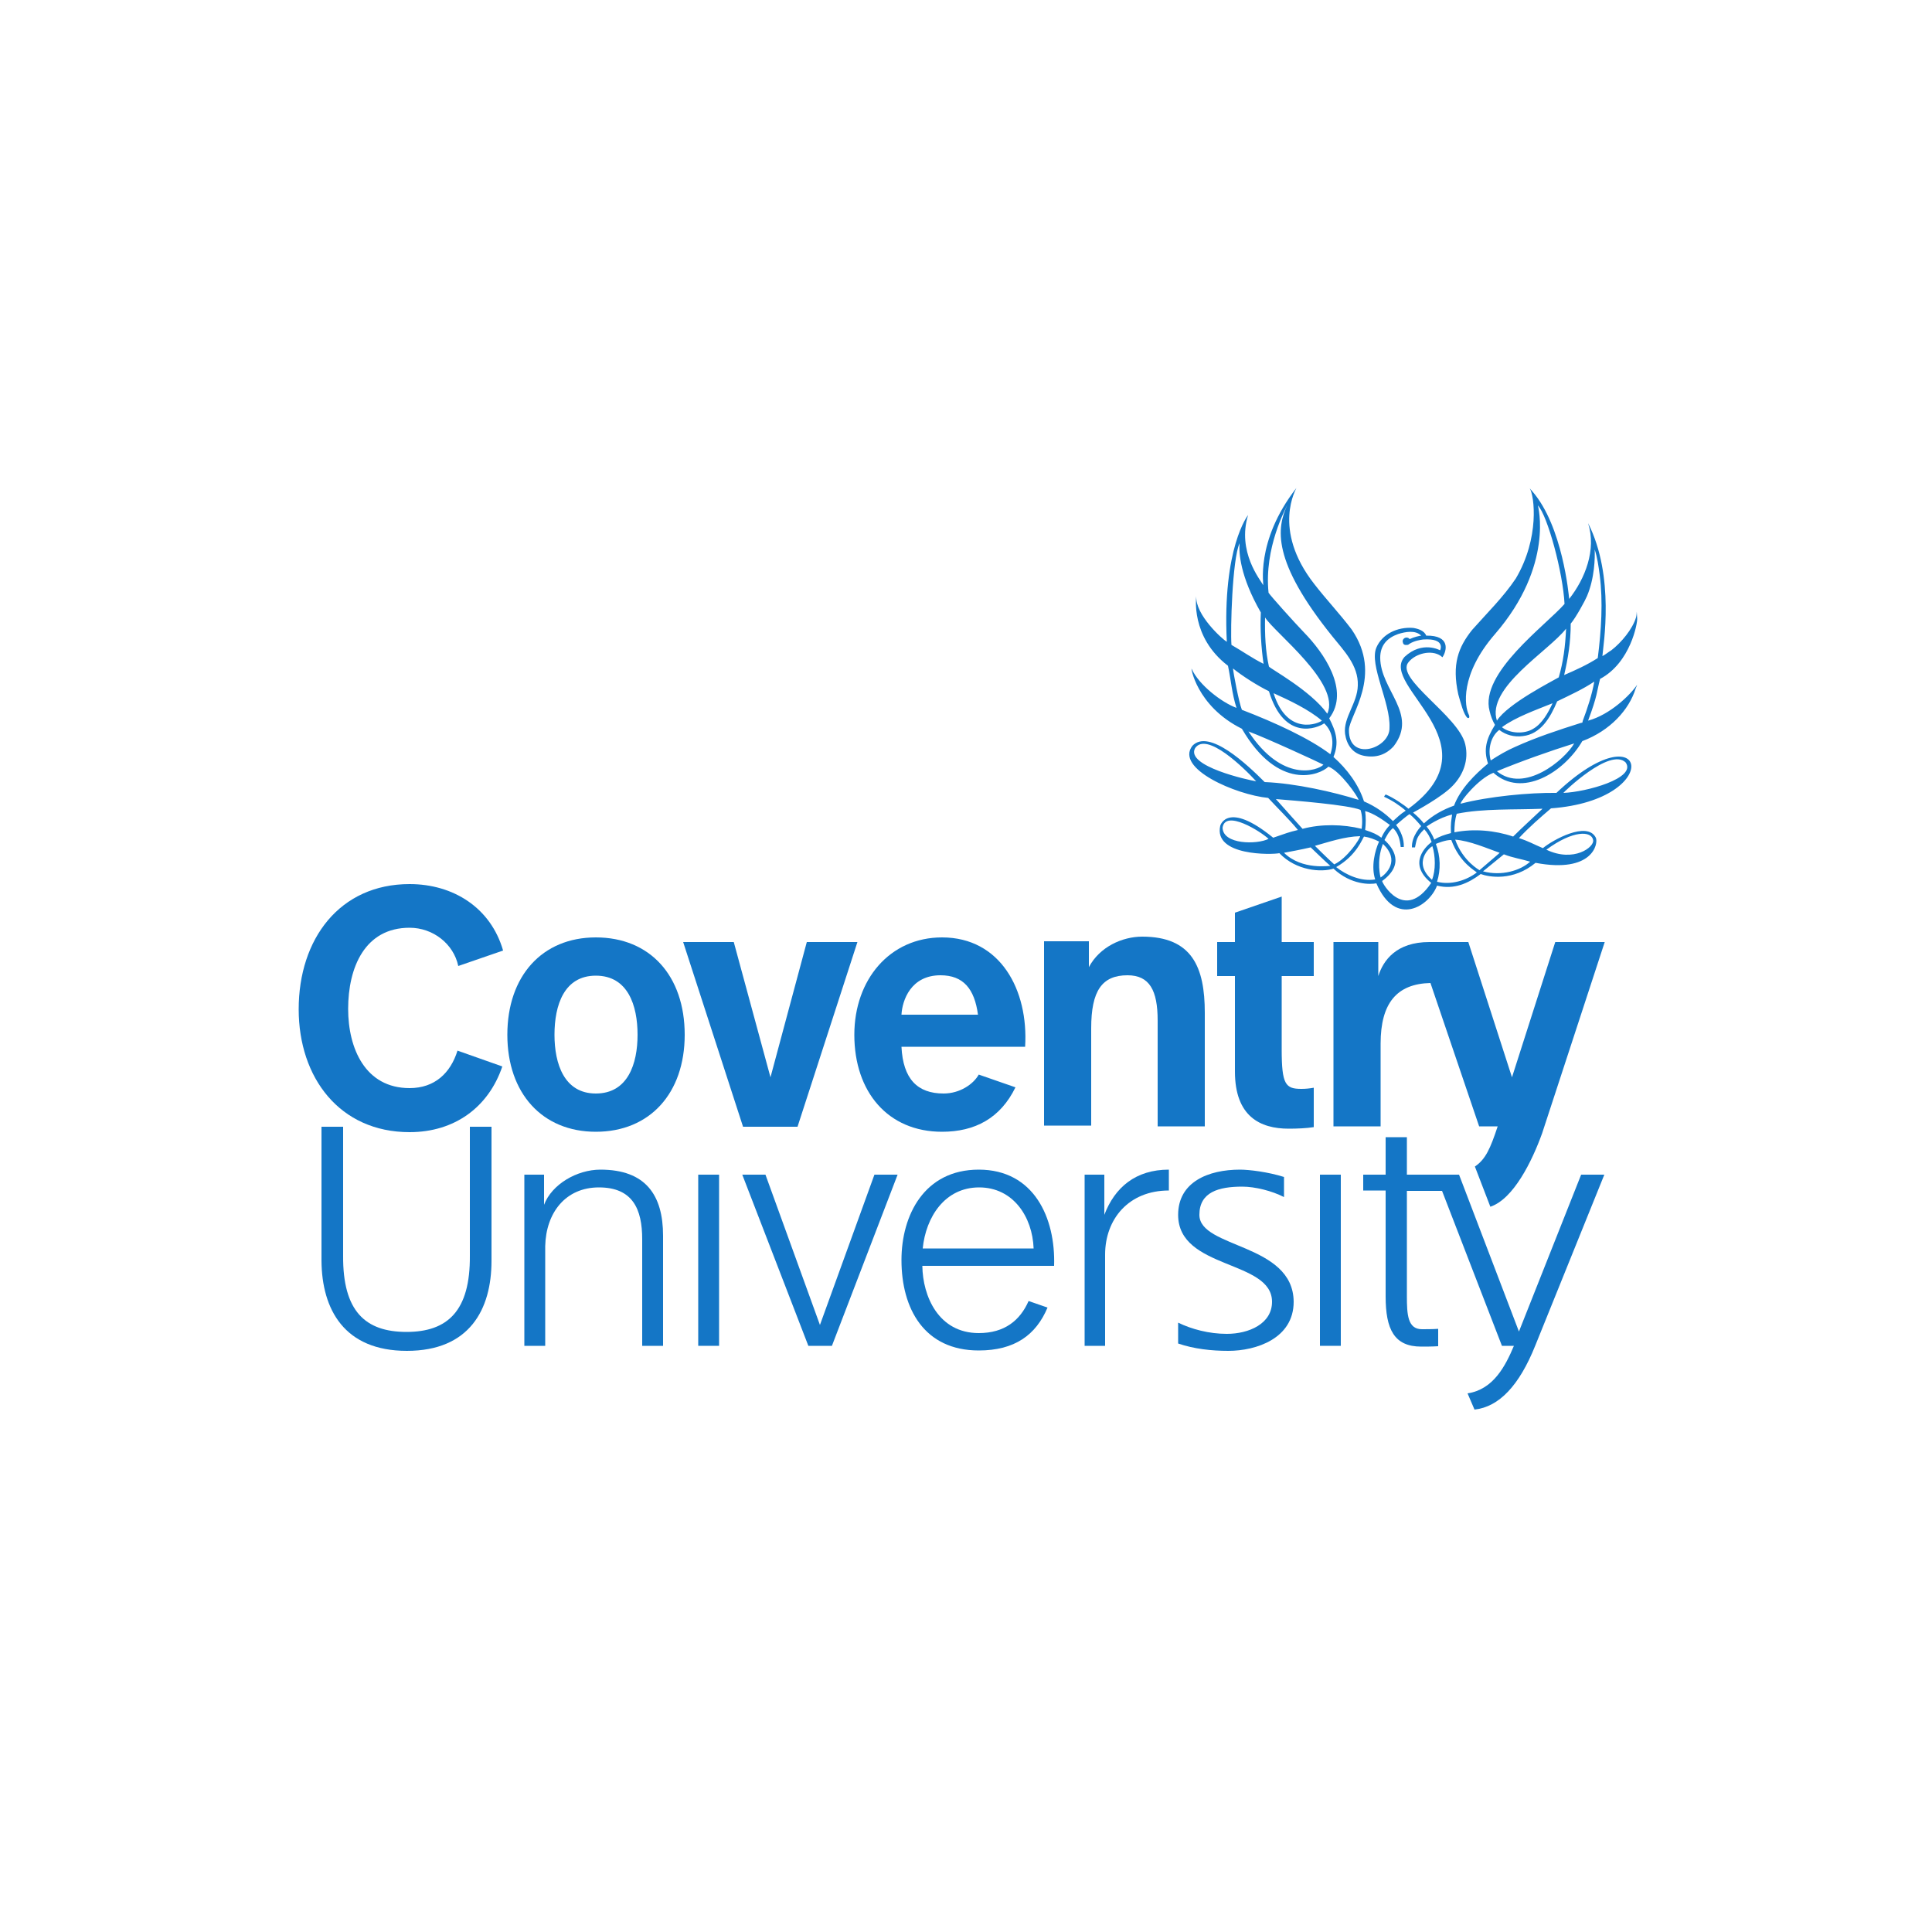 <?xml version="1.0" encoding="utf-8"?>
<!-- Generator: Adobe Illustrator 19.0.0, SVG Export Plug-In . SVG Version: 6.00 Build 0)  -->
<svg version="1.1" id="Layer_1" xmlns="http://www.w3.org/2000/svg" xmlns:xlink="http://www.w3.org/1999/xlink" x="0px" y="0px"
	 viewBox="0 0 500 500" style="enable-background:new 0 0 200 200;" xml:space="preserve">
<style type="text/css">
	.cov-st0{clip-path:url(#XMLID_72_);fill:#1476C6;}
	.cov-st1{clip-path:url(#XMLID_73_);fill:#1476C6;}
</style>
<g id="XMLID_1_">
	<g id="XMLID_2_">
		<defs>
			<polygon id="XMLID_3_" points="67.5,376.9 432.5,376.9 432.5,123.1 67.5,123.1 67.5,376.9 			"/>
		</defs>
		<clipPath id="XMLID_72_">
			<use xlink:href="#XMLID_3_"  style="overflow:visible;"/>
		</clipPath>
		<path id="XMLID_4_" class="cov-st0" d="M154.2,283c-8.2,0-10.7-7.7-10.7-15.2c0-7.7,2.5-15.3,10.7-15.3c8.3,0,10.8,7.7,10.8,15.3
			C165,275.3,162.5,283,154.2,283 M154.2,242.6c-13.9,0-22.9,10-22.9,25.2c0,15.1,9,25.1,22.9,25.1c14,0,23-10,23-25.1
			C177.2,252.5,168.2,242.6,154.2,242.6"/>
		<polygon id="XMLID_7_" class="cov-st0" points="206.4,291.6 221.9,243.8 208.8,243.8 199.4,278.8 189.9,243.8 176.8,243.8
			192.3,291.6 		"/>
		<path id="XMLID_8_" class="cov-st0" d="M105.3,349.6c16.2,0,21.9-10.7,21.9-23.3v-34.7h-5.6V325c0.1,14.2-5.7,19.7-16.4,19.7
			s-16.5-5.4-16.4-19.7v-33.4h-5.6v34.7C83.3,338.9,89.1,349.6,105.3,349.6"/>
		<rect id="XMLID_9_" x="180.7" y="304" class="cov-st0" width="5.4" height="44.3"/>
		<polygon id="XMLID_10_" class="cov-st0" points="215.3,348.3 232.3,304 226.3,304 212.2,342.9 198.1,304 192.1,304 209.2,348.3 		"/>
		<rect id="XMLID_11_" x="341.6" y="304" class="cov-st0" width="5.4" height="44.3"/>
		<path id="XMLID_12_" class="cov-st0" d="M282.4,291.6v-25.5c0-9.7,2.8-13.7,9.4-13.7c5.7,0,7.8,3.9,7.8,11.7v27.4h12.2v-29.4
			c0-11.8-3.3-19.7-16.2-19.7c-5.1,0-11,2.6-13.8,7.9v-6.7h-11.6v47.7H282.4"/>
		<path id="XMLID_13_" class="cov-st0" d="M331.8,232l-12.2,4.2v7.6H315v8.8h4.6v24.7c0,11.6,6.5,14.8,13.9,14.8c2.2,0,4.6-0.1,6.5-0.4
			v-10.2c-1.1,0.2-2.1,0.3-3.2,0.3c-4.1,0-5.1-1.1-5.1-10.2v-19h8.3v-8.8h-8.3V232"/>
		<path id="XMLID_14_" class="cov-st0" d="M141.1,348.3v-25.8c0.2-8.7,5.3-15.2,13.9-15.2c8.8,0,11.2,5.7,11.2,13.4v27.6h5.4v-28.5
			c0-10.5-4.5-17.1-16.2-17.1c-6.1,0-12.6,3.8-14.6,9.1V304h-5.1v44.3H141.1"/>
		<path id="XMLID_15_" class="cov-st0" d="M286,348.3v-23.6c0-9.2,6.1-16.6,16.5-16.6v-5.4c-8.6,0-14,4.6-16.7,11.7V304h-5.1v44.3H286"
			/>
		<path id="XMLID_16_" class="cov-st0" d="M310.4,314.4c0-5.9,5-7.3,11.1-7.3c3.3,0,7.7,1.1,10.8,2.7v-5.2c-4.1-1.3-9-1.9-11.4-1.9
			c-8.2,0-16,3.2-16,11.7c0,14.2,24.3,11.6,24.3,22.5c0,5.7-6,8.3-11.7,8.3c-4.6,0-9.1-1.2-12.6-2.9v5.4c4.1,1.4,8.6,1.9,13,1.9
			c7.2,0,16.9-3.2,16.9-12.7C334.7,321.7,310.4,323.1,310.4,314.4"/>
		<path id="XMLID_17_" class="cov-st0" d="M397.3,348.3c-4.1,10.2-9.3,15.8-15.7,16.5l-1.8-4.2c6.7-1,9.8-7.1,12-12.3h-3.1l-15.5-40.1
			h-9.1v27.2c0,4.8,0.2,8.6,3.9,8.6c1,0,2.8,0,4.2-0.1v4.5c-1.6,0.1-3.3,0.1-4.4,0.1c-7,0-9.2-4.5-9.2-13v-27.4h-5.8V304h5.8v-9.7
			h5.5v9.7h13.5l15.5,40.6l16.1-40.6h6L397.3,348.3"/>
		<path id="XMLID_18_" class="cov-st0" d="M402.5,243.8l-11.2,35l-11.3-35h-10.1c-8.5,0-11.9,4.7-13.2,8.8v-8.8h-11.6v47.7h12.2v-21.4
			c0-10.5,4.2-15.5,12.9-15.7l12.6,37.1h4.8c-1.9,5.7-3.1,8.5-5.9,10.4l4,10.4l0,0c6-2,10.8-11.8,13.4-19l16.2-49.5H402.5"/>
		<path id="XMLID_19_" class="cov-st0" d="M118.4,271.9c-1.8,5.8-5.9,9.7-12.4,9.7c-11.5,0-15.9-10.3-15.9-20.5c0-10.7,4.3-21,15.9-21
			c6.1,0,11.4,4.2,12.6,9.9l11.6-4c-3.2-11.1-12.9-17.2-24.2-17.2c-18.1,0-28.7,14.2-28.7,32.4c0,17.7,10.6,31.8,28.7,31.8
			c11.6,0,20.4-6.4,24-17L118.4,271.9"/>
		<path id="XMLID_20_" class="cov-st0" d="M243.4,252.4c5.9,0,8.8,3.5,9.7,10.2h-19.8C233.5,258.9,235.7,252.4,243.4,252.4 M253.3,278.1
			c-1.4,2.5-4.9,4.9-9.1,4.9c-6.8,0-10.5-3.8-10.9-12.1h32c0.9-14.7-6.4-28.3-21.5-28.3c-13.5,0-22.7,10.9-22.7,25.2
			c0,14.8,8.7,25.1,22.7,25.1c8.5,0,15.1-3.5,19-11.5L253.3,278.1"/>
	</g>
	<g id="XMLID_23_">
		<defs>
			<rect id="XMLID_24_" x="77.4" y="126.2" width="346.3" height="238.6"/>
		</defs>
		<clipPath id="XMLID_73_">
			<use xlink:href="#XMLID_24_"  style="overflow:visible;"/>
		</clipPath>
		<path id="XMLID_25_" class="cov-st1" d="M253.4,307.3c8.8,0,13.8,7.6,14.1,15.8h-28.7C239.6,315,244.5,307.3,253.4,307.3 M266.2,336.7
			c-2.2,5-6.2,8.3-12.9,8.3c-10.4,0-14.5-9.5-14.6-17.4h34.1c0.4-12.4-5.2-24.9-19.5-24.9c-14.1,0-20,11.8-20,23.4
			c0,12.6,5.9,23.4,20,23.4c9.3,0,14.8-4,17.8-11.1h0L266.2,336.7"/>
		<path id="XMLID_28_" class="cov-st1" d="M409.1,187.1c-5.7,1.8-11.5,3.7-17,6.2c-2.1,0.9-4.3,2.2-6.3,3.5c-0.8-2.9,0-6.2,2.2-7.9
			c1.7,1.3,3.8,1.9,6.1,1.6c4.6-0.5,7.1-4.7,8.9-9c3.3-1.6,6.6-3.1,9.6-5.1c-0.6,3.4-1.8,7-3,10.2C409.5,187,409.7,187,409.1,187.1
			 M387.4,199.6c6-2.5,13.9-5.3,20-7.2C404.9,196.7,394.5,205.4,387.4,199.6 M401.8,182c-1.1,2.4-2.7,5.3-5,6.6
			c-2.2,1.4-6,1.3-8.1-0.4C392.2,185.6,397.6,183.7,401.8,182 M405.3,162.7c-0.2,4.5-0.7,8.5-1.9,12.6c-1.5,0.9-13.2,6.8-16,11.2
			C384.6,178,400.8,168.5,405.3,162.7 M406.5,161.4c1.3-1.5,3.8-6.1,4.2-7.1c2-4.7,2.1-10,2-12.1c0.7,2.1,1,4.4,1.3,6.6
			c0.9,6.9,0.4,14.4-0.5,21.5c-2.8,1.8-5.7,3.1-8.7,4.4C405.8,170.4,406.5,166.2,406.5,161.4 M399.2,209.3c-2.3,2.2-5.2,4.8-7.6,7.2
			c-4.7-1.6-10.2-2.1-15.2-1.1c0-1.7,0.1-3.2,0.6-4.8C383.9,209.2,391.9,209.6,399.2,209.3 M396,223c-2.5,2.3-7.4,3.8-12.2,2.5
			l5.4-4.4C391.5,222,393.7,222.3,396,223 M382.9,225.2c0,0-4.3-2.3-6.3-7.9c3.8,0.3,8.1,2.2,11.5,3.4
			C388.2,220.7,384.5,223.8,382.9,225.2 M371.9,228.2c1-3.1,0.9-6.6-0.3-9.8c0.2-0.1,2.7-1.1,4-1c2.2,6,6.3,8,6.6,8.4
			C379.4,227.9,375.5,229.1,371.9,228.2 M370.6,227.7c-5.1-4.5-0.6-8.4,0.1-8.7C371.5,221.5,371.6,225.2,370.6,227.7 M357.7,228
			c6-4.4,2.8-8.6,0.6-10.6c0.5-0.9,1-2.1,2.2-3.1c1.3,1.2,1.8,2.9,2,4.9c0.3,0,0.3,0,0.8,0c0.1-2.1-0.8-4.2-2-5.7
			c0.8-0.7,2.9-2.5,3.5-2.8c1.1,0.9,2,1.9,3,3.1c0,0-2.5,2.5-2.4,5.5l0.8,0c0.4-1.6,0.2-2.6,2.4-4.7c0.9,1,1.5,2.1,1.9,3.3
			c-1.3,1-6.4,5.5-0.1,10.6C363.5,238.7,357.7,228.6,357.7,228 M357.9,218.4c4.5,4.3,0.9,7.7-0.6,8.7
			C357.3,227.1,356.1,223,357.9,218.4 M355.9,227.6c-3.7,0.6-7.6-1.2-10.1-3.2c5.3-3,6.8-7.4,7.2-7.9c1.4,0.2,2.7,0.7,3.9,1.3
			C355.8,220.2,354.8,224.3,355.9,227.6 M340.3,218.9c3.6-1,7.6-2.4,11.7-2.5c0,0.6-3.3,5.7-6.7,7.3
			C343.6,222.2,340.3,218.9,340.3,218.9 M332.3,220.7c0.6-0.1,4.8-0.9,6.9-1.4c1.6,1.5,3.4,3.3,5.1,4.8
			C344.2,224,337,225.3,332.3,220.7 M330.2,206.8c4.9,0.4,18.8,1.5,21.9,2.8c0.5,1.4,0.5,3.4,0.3,4.9c-4.8-1.2-10.5-1.3-15.3,0
			C337.1,214.5,332.3,209.2,330.2,206.8 M353.3,209.9c2.2,0.6,4.5,2.2,6.4,3.6c-1.1,1.2-1.6,2-2.2,3.3c-1.2-0.9-2.1-1.3-4.2-2
			C353.5,213.2,353.5,211.4,353.3,209.9 M345.1,195.9c1.5-3.7,0.7-6.5-1.1-10c5.5-7.2-1.5-17.1-6.5-22.2c-2.6-2.7-8.7-9.5-9.2-10.3
			c-1.2-11.6,4.5-21.9,4.9-22.8c-2.8,6-4.2,14.5,11.7,34.2c2.8,3.5,6.7,7.4,6.5,12.6c-0.1,4.6-3.8,8.3-3.3,12.5
			c0.4,2.8,1.9,5.1,4.9,5.7c3.2,0.6,5.7-0.3,7.7-2.5c6.4-8.4-3.5-14.5-3.5-22.9c0-3.2,1.8-5.1,4.6-6.1c1.9-0.6,4.5-1.1,6,0.4
			c-0.6,0.1-1.7,0.3-3,0.9l0,0c-0.2-0.3-0.5-0.4-0.8-0.4c-0.5,0-1,0.4-1,1l0.1,0.4c0.1,0.4,0.5,0.6,1,0.5l0.1,0
			c0.2,0,0.4-0.1,0.6-0.3c1.3-0.8,2.8-1,3.5-1.1l0,0c6-0.4,4.4,2.8,4.4,2.8s-4.6-2.6-9.2,1.7c-6.7,7.5,24.1,22.4,1,39.3
			c-1-0.9-3.9-2.9-5.9-3.7c-0.2,0.2-0.3,0.4-0.4,0.6c2,0.9,4,2.2,5.6,3.6c-1.4,0.9-2.2,1.7-3.3,2.7c-2.1-2.1-4.5-3.8-7.5-5.1
			C351.6,203,348.6,199,345.1,195.9 M344.3,195.2c-5.4-4.1-14.3-8.2-22.9-11.5c-0.8-2-2.2-9.5-2.3-10.7c2.5,2,6.1,4.3,9.3,5.9
			c4,13.1,12.6,9.5,14.3,8.3C344.9,189.3,345.3,192.2,344.3,195.2 M323.1,189.3c4.4,1.6,18.3,8,19.4,8.6
			C341.1,199.4,331.9,202.7,323.1,189.3 M320.8,140.6c-0.2,2.4,0.1,8.5,5.5,17.9c-0.2,4.5,0.1,9,0.7,13.3c-3-1.5-5.5-3.3-8.3-4.9
			C318.4,163.1,318.9,144.7,320.8,140.6 M342.1,186.5c-0.6,0.6-8.9,4.3-12.5-7.1C333.6,181.2,338.7,183.6,342.1,186.5 M327.4,159.8
			c2.4,3.9,19.7,17.1,16.1,24.9c-4.3-6-14.7-11.6-15.1-12.2C327.5,168.6,327.3,164.1,327.4,159.8 M375.8,210.8
			c-0.2,1.6-0.4,2.2-0.3,4.8c-1.5,0.4-3.1,0.9-4.3,1.7c-0.5-1.3-1.2-2.4-2-3.4C369.2,213.9,372.4,211.6,375.8,210.8 M420.7,197.3
			c3,4.1-10.3,7.7-16.1,7.9C404.6,205.1,416.6,193.4,420.7,197.3 M412.3,217.4c0.4,1.8-5,5.9-12.1,2.5
			C407.1,214.8,411.9,215,412.3,217.4 M316.4,214.2c0.7-4.8,9.9,1,11.9,2.9C325.3,218.6,316.5,218.6,316.4,214.2 M309.3,193.6
			c3-4.3,12.6,5.1,15.8,8.6C323.2,201.9,306.7,198.3,309.3,193.6 M411,186.5c2.5-6.7,2.2-7.4,3.1-10.8c7.9-4.2,9.7-14.5,9.6-15.6
			c-0.2-3.1,0-1.4-0.3-0.3c-0.9,3-3.8,6.5-6.4,8.5c-0.7,0.4-1.5,1.1-2.3,1.5c0.2-2.8,3.3-20.6-3.7-34.4l0,0
			c2.2,6.9-0.8,14.4-4.9,19.6c-0.1-1-1.7-18.8-9.5-27.8l-0.7-0.8c1.2,1.9,2.6,12.8-3.6,23.3c-3.2,4.8-7.5,9-11.3,13.3
			c-3.6,4.5-5.3,8.9-3.6,16.7c0.6,2.1,1.4,5.3,2.4,6.1c0.6,0.2,0.5-0.5,0.3-0.9c-1-2-2.4-10.2,6.8-20.8
			c15.4-17.8,11.1-33.3,11.1-33.3c2.5,2.6,6.5,17.4,6.9,25.5c-4.8,5.5-22,17.9-19.4,27.7c0.3,1.3,0.8,2.6,1.4,3.6
			c-2.3,3.7-3,6.4-1.8,10c-3.4,2.8-7.2,6.6-8.8,10.9c-2.8,1-5.4,2.4-7.8,4.6c-0.9-1.1-1.7-1.9-2.8-2.8c0.7-0.4,7.6-4.1,10.3-7
			c2.6-2.7,4.2-6.5,3.2-10.7c-1.7-7.3-18.2-17-14.7-21.2c1.8-2.3,5.9-3.3,8.3-1.7v0l0,0l0,0l0,0l0.5,0.4c1.1-1.6,2.2-5.7-4.2-5.6
			c-0.5-1.3-2.1-1.8-3.4-2c-4.1-0.3-8,1.6-9.5,5.1c-1.9,4.5,3.7,14.3,3.4,20.7c0.2,5.4-10.6,9-10.5,0.6c0.1-3.8,8.9-14.1,0.7-26
			c-3.1-4.1-6.7-7.9-9.7-11.8c-11.1-14.2-4.5-24.8-4.6-24.8c-10.9,14-8.3,25.6-8.6,25.1c-0.7-1.3-6.8-8.6-3.9-18.1
			c0,0-6.7,8.4-5.5,32.8c-1.2-0.7-8.2-7-7.9-11.8c0,0-1.6,10.5,8.2,18c0.8,3.8,1,7.1,2.2,10.9c-3.8-1.4-9.7-5.9-11.6-10.1
			c-0.3-0.8,1.1,9.6,13,15.5c9.5,16.3,20.2,12,22.4,9.8c3.1,1.2,7.6,7.7,7.8,8.6c-6.3-2-16.4-4.3-24.3-4.6
			c-4.5-4.5-14.4-13.9-18.7-9.4c-4.6,5.9,11.3,12.7,19.6,13.5c2.2,2.4,5.5,5.6,7.7,8.3c-2.5,0.6-2.9,0.8-6.4,2
			c-11.9-9.7-13.7-3.1-13.7-3.1c-1.8,7.9,13.5,7.5,15.3,7.1c4.4,4.6,10.9,5,14,4c4.6,4.3,9.6,4.1,11.1,3.8c5,11.6,13.7,5.9,15.7,0.6
			c4.4,1.1,8.1-0.6,11.3-3c2.2,0.8,8.4,1.9,14.2-2.9c14.8,2.8,16.3-5,15.6-6.5c-2.2-4.4-11.2,0.6-13.7,2.7c-2.6-1.1-3.7-1.8-6.2-2.6
			c2.6-2.8,5.6-5.4,8.3-7.7c29.9-2.2,25-26.3,1.4-4c-6.9-0.1-17.5,0.9-24.8,2.8c-0.1-0.6,4.6-6.5,8.5-8c7.3,6.6,18.2,0,23-8.2
			c7.2-2.7,12.1-8.1,13.8-13.6l0.4-1C421.9,179.9,416.6,185,411,186.5"/>
	</g>
</g>
</svg>
